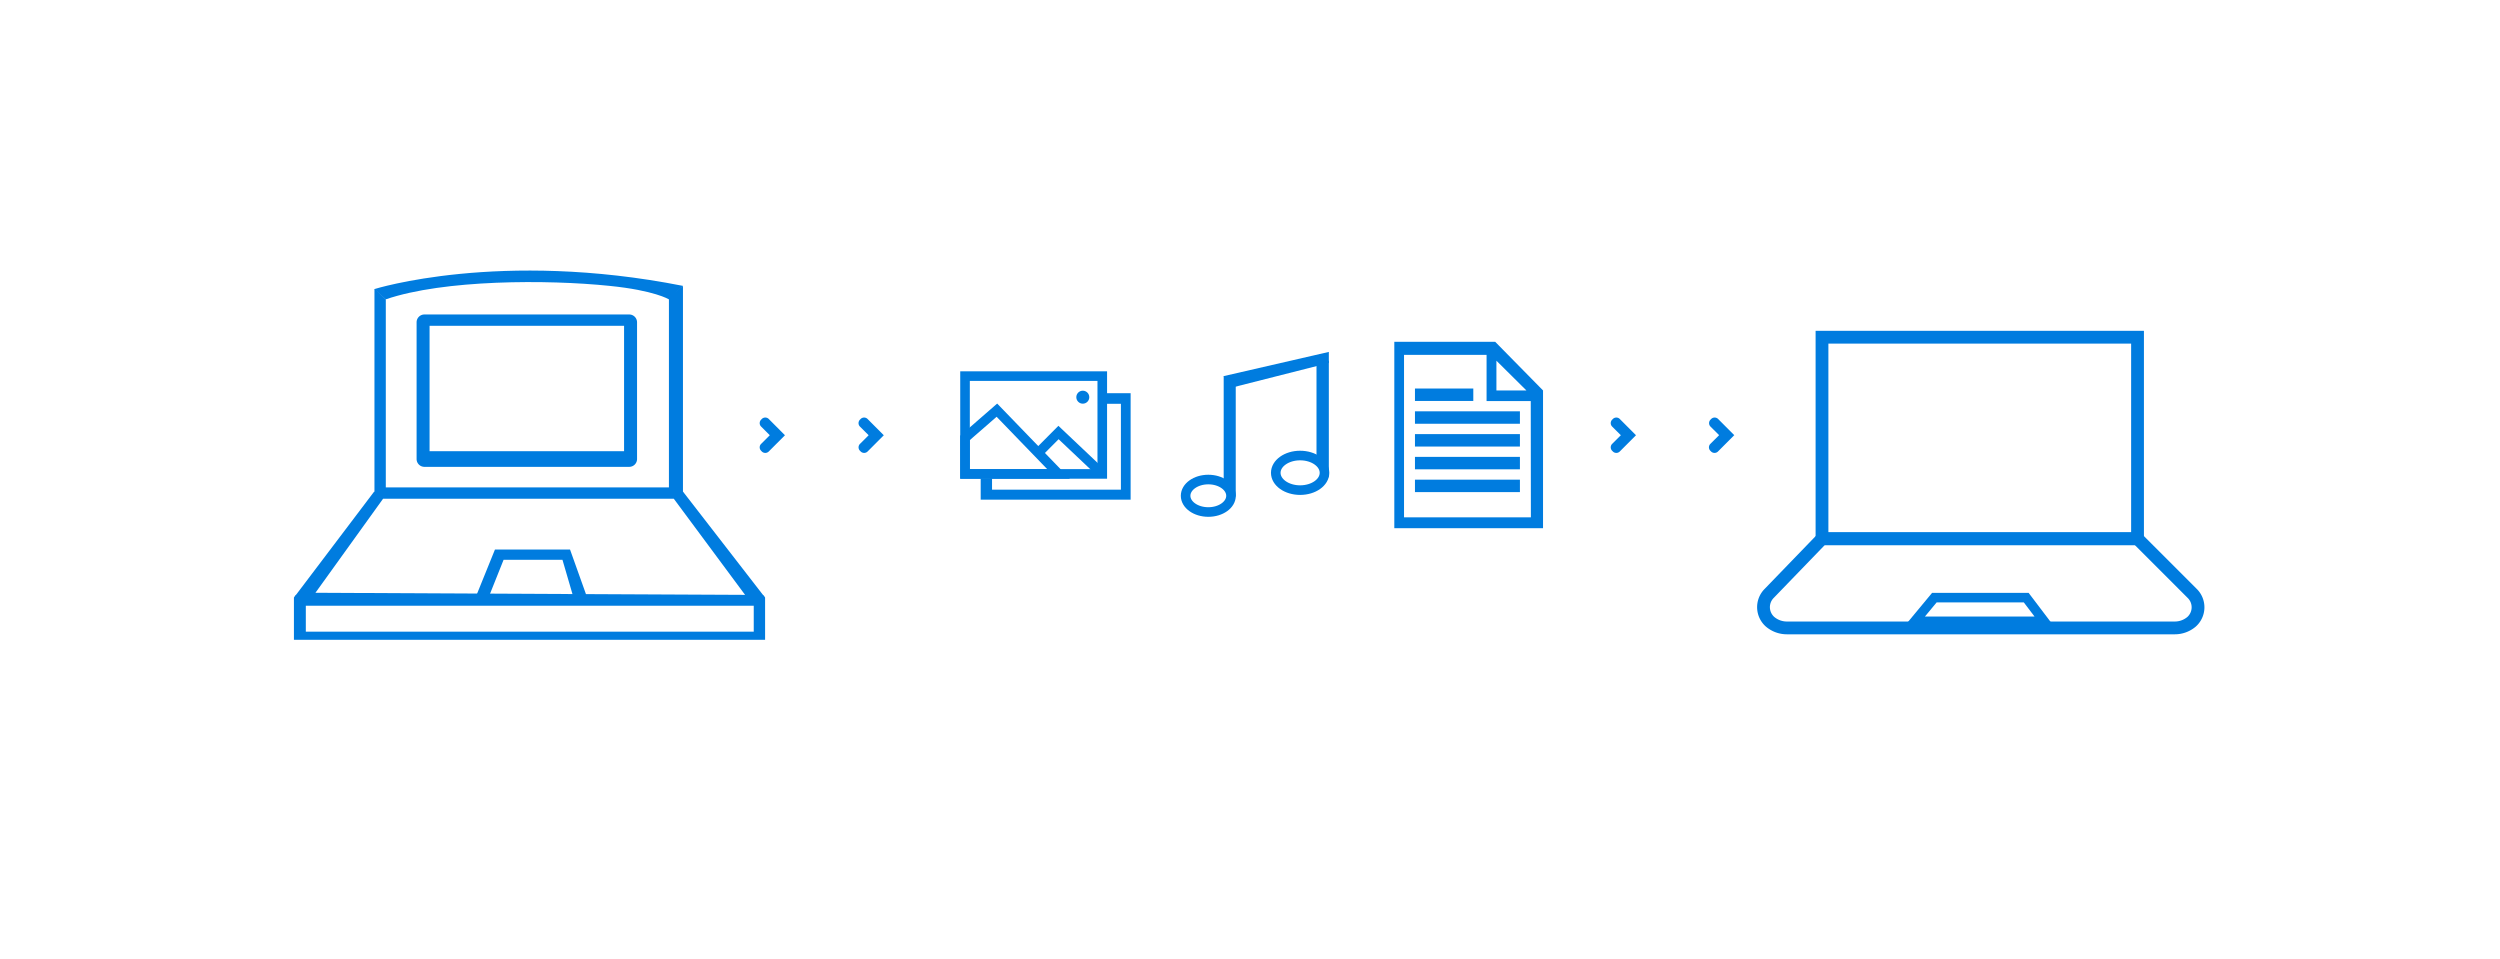 <?xml version="1.0" encoding="utf-8"?><svg version="1.1" xmlns="http://www.w3.org/2000/svg" viewBox="0 0 782 300"><rect x="569.92" y="105.48" width="98.7" height="63.04" fill="none" stroke="#007cdf" stroke-miterlimit="10" stroke-width="4"/><polygon points="639.42 194.35 598.92 194.35 605.07 186.94 633.8 186.94 639.42 194.35" fill="none" stroke="#007cdf" stroke-miterlimit="10" stroke-width="3"/><path d="M680.28,196.41H558.92a8.11,8.11,0,0,1-5.27-1.95,6.1,6.1,0,0,1-.26-8.83l16.53-17.11h98.7L685.7,185.6a6.08,6.08,0,0,1-.19,8.9A8.09,8.09,0,0,1,680.28,196.41Z" fill="none" stroke="#007cdf" stroke-miterlimit="10" stroke-width="4"/><path d="M542.49,136.14l-2.19.39a1.51,1.51,0,0,1-2.15,0l-3.11-3.1a1.53,1.53,0,0,1,0-2.15l.23-.23a1.53,1.53,0,0,1,2.15,0Z" fill="#007cdf"/><path d="M535,141l.23.23a1.53,1.53,0,0,0,2.15,0l5.07-5.08-2.19-.4a1.51,1.51,0,0,0-2.15,0l-3.11,3.1A1.53,1.53,0,0,0,535,141Z" fill="#007cdf"/><path d="M511.73,136.14l-2.19.39a1.51,1.51,0,0,1-2.15,0l-3.11-3.1a1.53,1.53,0,0,1,0-2.15l.23-.23a1.53,1.53,0,0,1,2.15,0Z" fill="#007cdf"/><path d="M504.28,141l.23.23a1.53,1.53,0,0,0,2.15,0l5.07-5.08-2.19-.4a1.51,1.51,0,0,0-2.15,0l-3.11,3.1A1.53,1.53,0,0,0,504.28,141Z" fill="#007cdf"/><path d="M276.44,136.14l-2.19.39a1.51,1.51,0,0,1-2.15,0l-3.11-3.1a1.53,1.53,0,0,1,0-2.15l.23-.23a1.53,1.53,0,0,1,2.15,0Z" fill="#007cdf"/><path d="M269,141l.23.23a1.53,1.53,0,0,0,2.15,0l5.07-5.08-2.19-.4a1.51,1.51,0,0,0-2.15,0l-3.11,3.1A1.53,1.53,0,0,0,269,141Z" fill="#007cdf"/><path d="M245.53,136.14l-2.2.39a1.51,1.51,0,0,1-2.15,0l-3.1-3.1a1.51,1.51,0,0,1,0-2.15l.22-.23a1.54,1.54,0,0,1,2.16,0Z" fill="#007cdf"/><path d="M238.08,141l.22.23a1.54,1.54,0,0,0,2.16,0l5.07-5.08-2.2-.4a1.51,1.51,0,0,0-2.15,0l-3.1,3.1A1.51,1.51,0,0,0,238.08,141Z" fill="#007cdf"/><rect x="301.86" y="117.65" width="42.93" height="30.59" fill="none" stroke="#007cdf" stroke-miterlimit="10" stroke-width="3"/><polygon points="301.86 136.98 311.83 128.3 331.1 148.24 301.86 148.24 301.86 136.98" fill="none" stroke="#007cdf" stroke-miterlimit="10" stroke-width="3"/><polyline points="324.75 141.67 331.1 135.29 344.79 148.24" fill="none" stroke="#007cdf" stroke-miterlimit="10" stroke-width="3"/><circle cx="338.7" cy="124.24" r="2.03" fill="#007cdf"/><path d="M346.14,123v3.3h4.48v26.87H310.31v-3.55h-3.55v6.68h46.9V123Z" fill="#007cdf"/><ellipse cx="377.96" cy="155.08" rx="7.1" ry="5.08" fill="none" stroke="#007cdf" stroke-miterlimit="10" stroke-width="3"/><ellipse cx="406.68" cy="147.9" rx="7.62" ry="5.41" fill="none" stroke="#007cdf" stroke-miterlimit="10" stroke-width="3"/><path d="M386.54,117.65v37.14a1.48,1.48,0,0,1-1.48,1.48h0v-4.35h-2.29V117.65Z" fill="#007cdf"/><polygon points="415.66 110.08 382.77 117.65 384.17 121.53 415.66 113.54 415.66 110.08" fill="#007cdf"/><path d="M415.66,112.83v35.92a.93.93,0,0,1-.93.93h-1V144.4H411.8V112.83Z" fill="#007cdf"/><path d="M196.82,98.37H132.76a2.45,2.45,0,0,0-2.45,2.45v42.76a2.45,2.45,0,0,0,2.45,2.45h64.06a2.45,2.45,0,0,0,2.45-2.45V100.82A2.45,2.45,0,0,0,196.82,98.37Zm-1.61,42.76H134.37V101.92h60.84Z" fill="#007cdf"/><polygon points="183.38 186.1 179.15 186.1 175.94 175.11 157.52 175.11 153.13 186.1 149.07 186.1 154.82 171.9 178.31 171.9 183.38 186.1" fill="#007cdf"/><path d="M238.67,186.1l-25-32.28H117L92.57,186.1l-.63.84H239.32Zm-140-.68L119.83,156h90.93l22.31,30.09Z" fill="#007cdf"/><path d="M467.7,106.92H436.14v58.31h46.52v-43.1Zm.38,5.91,9.38,9.3h-9.38Zm10.78,49H439.18V111H465v14.45h13.82Z" fill="#007cdf"/><rect x="442.6" y="121.53" width="18.25" height="3.89" fill="#007cdf"/><rect x="442.6" y="128.66" width="32.83" height="3.89" fill="#007cdf"/><rect x="442.6" y="135.79" width="32.83" height="3.89" fill="#007cdf"/><rect x="442.6" y="142.91" width="32.83" height="3.89" fill="#007cdf"/><rect x="442.6" y="150.04" width="32.83" height="3.89" fill="#007cdf"/><path d="M238.67,186.1H92.57l-.63.84v13.19H239.32V186.94Zm-2.9,11.49H95.66v-8.11H235.77Z" fill="#007cdf"/><path d="M209.24,92.91v59.54H120.68V93.63l-3.28-3.21h-.27v64.4h96.5V89.41Z" fill="#007cdf"/><path d="M117.13,90.42s39.2-12.33,96.5-1l-4.39,4.22s-4.54-2.81-18.59-4.22c-19.39-2-51.84-2-70,4.22Z" fill="#007cdf"/></svg>
